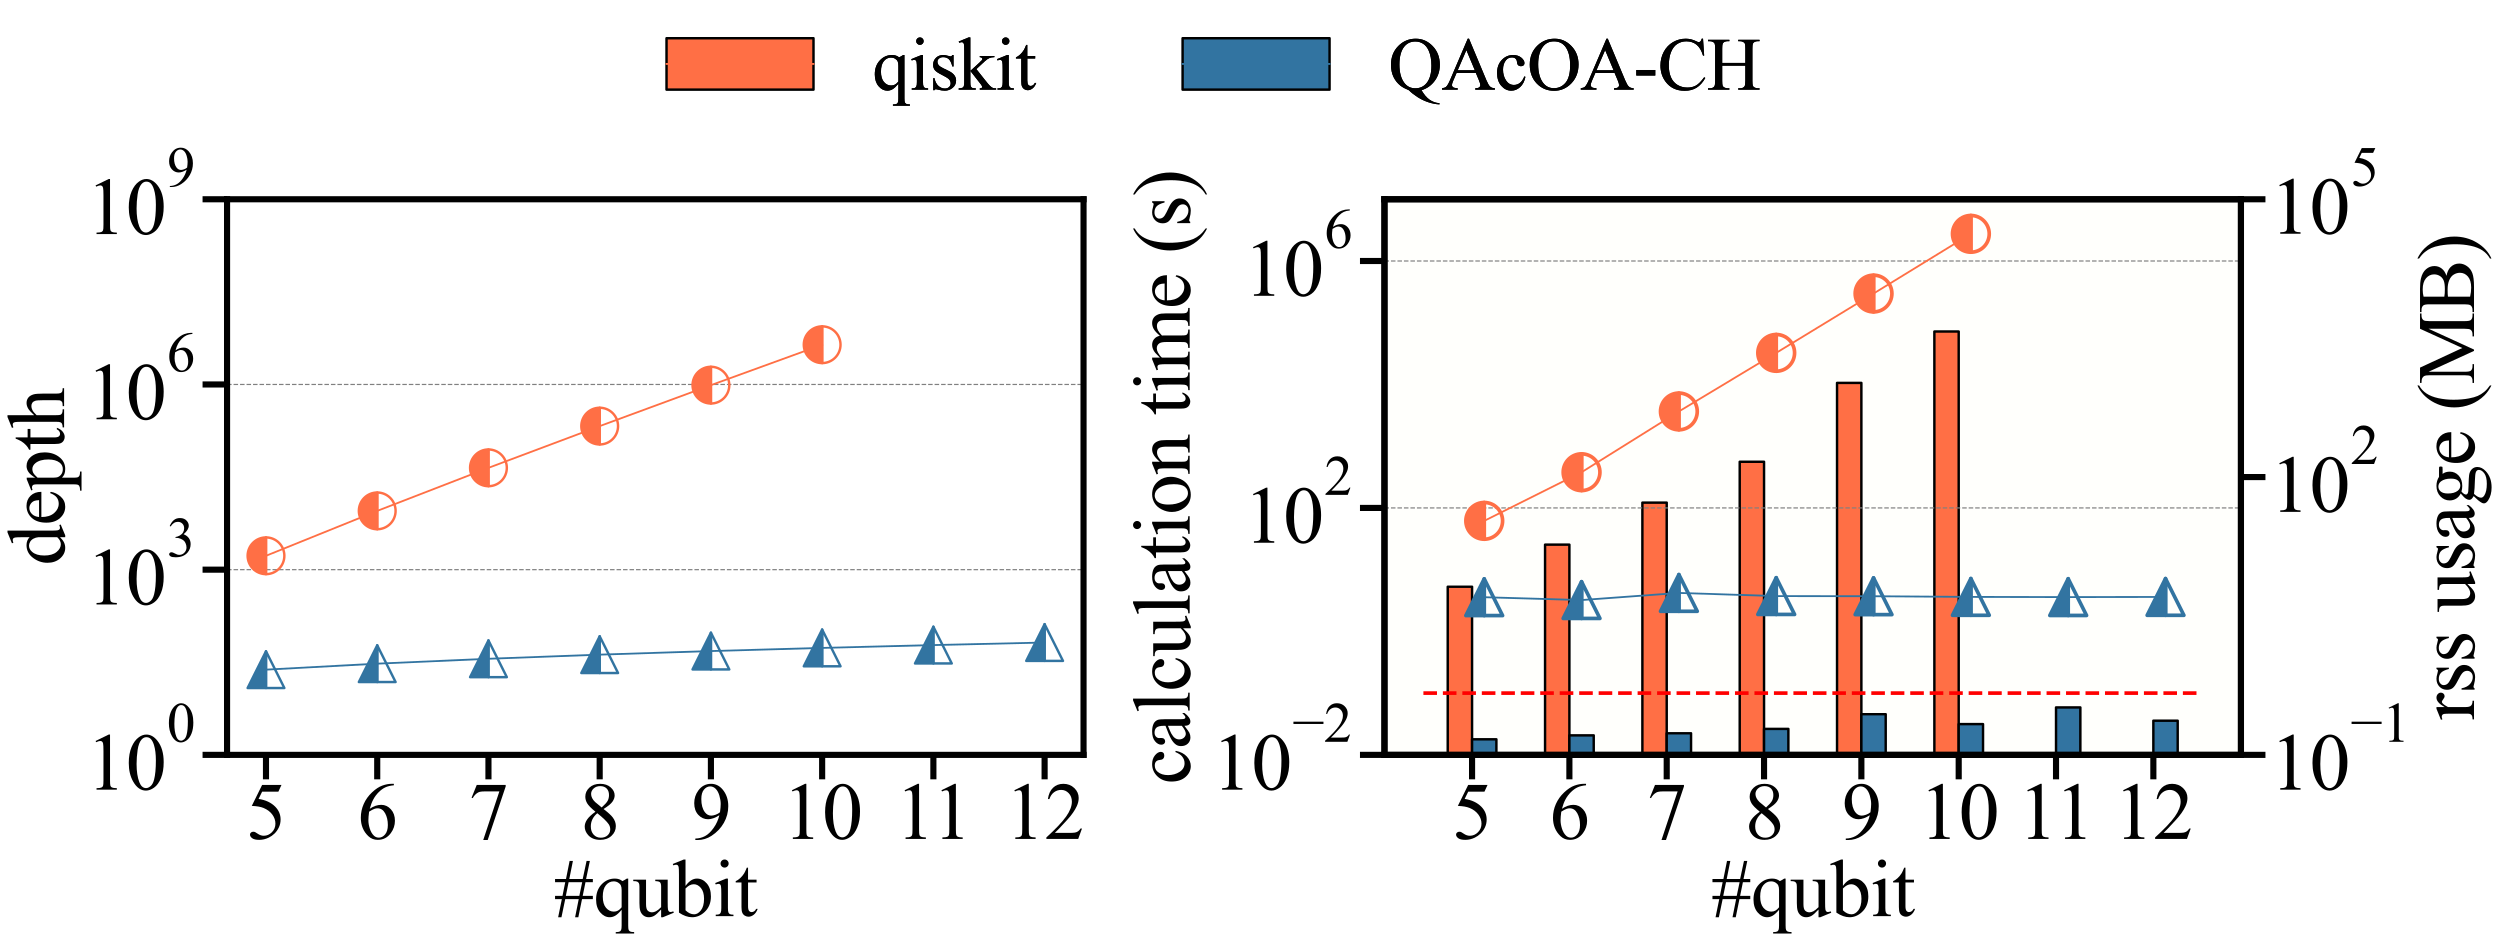 <?xml version="1.0" encoding="utf-8" standalone="no"?>
<!DOCTYPE svg PUBLIC "-//W3C//DTD SVG 1.1//EN"
  "http://www.w3.org/Graphics/SVG/1.1/DTD/svg11.dtd">
<svg xmlns:xlink="http://www.w3.org/1999/xlink" width="2041.198pt" height="769.091pt" viewBox="0 0 2041.198 769.091" xmlns="http://www.w3.org/2000/svg" version="1.1">
 <defs>
  <style type="text/css">*{stroke-linejoin: round; stroke-linecap: butt}</style>
 </defs>
 <g id="figure_1">
  <g id="patch_1">
   <path d="M 0 769.091 
L 2041.198 769.091 
L 2041.198 0 
L 0 0 
z
" style="fill: #ffffff"/>
  </g>
  <g id="axes_1">
   <g id="patch_2">
    <path d="M 185.388 616.314 
L 884.688 616.314 
L 884.688 162.714 
L 185.388 162.714 
z
" style="fill: #ffffff"/>
   </g>
   <g id="matplotlib.axis_1">
    <g id="xtick_1">
     <g id="line2d_1">
      <defs>
       <path id="maf130b4e0f" d="M 0 0 
L 0 20 
" style="stroke: #000000; stroke-width: 5"/>
      </defs>
      <g>
       <use xlink:href="#maf130b4e0f" x="217.175" y="616.314" style="stroke: #000000; stroke-width: 5"/>
      </g>
     </g>
     <g id="text_1">
      <!-- 5 -->
      <g transform="translate(200.925 684.949) scale(0.65 -0.65)">
       <defs>
        <path id="TimesNewRomanPSMT-35" d="M 2778 4238 
L 2534 3706 
L 1259 3706 
L 981 3138 
Q 1809 3016 2294 2522 
Q 2709 2097 2709 1522 
Q 2709 1188 2573 903 
Q 2438 619 2231 419 
Q 2025 219 1772 97 
Q 1413 -75 1034 -75 
Q 653 -75 479 54 
Q 306 184 306 341 
Q 306 428 378 495 
Q 450 563 559 563 
Q 641 563 702 538 
Q 763 513 909 409 
Q 1144 247 1384 247 
Q 1750 247 2026 523 
Q 2303 800 2303 1197 
Q 2303 1581 2056 1914 
Q 1809 2247 1375 2428 
Q 1034 2569 447 2591 
L 1259 4238 
L 2778 4238 
z
" transform="scale(0.016)"/>
       </defs>
       <use xlink:href="#TimesNewRomanPSMT-35"/>
      </g>
     </g>
    </g>
    <g id="xtick_2">
     <g id="line2d_2">
      <g>
       <use xlink:href="#maf130b4e0f" x="307.993" y="616.314" style="stroke: #000000; stroke-width: 5"/>
      </g>
     </g>
     <g id="text_2">
      <!-- 6 -->
      <g transform="translate(291.743 684.949) scale(0.65 -0.65)">
       <defs>
        <path id="TimesNewRomanPSMT-36" d="M 2869 4325 
L 2869 4209 
Q 2456 4169 2195 4045 
Q 1934 3922 1679 3669 
Q 1425 3416 1258 3105 
Q 1091 2794 978 2366 
Q 1428 2675 1881 2675 
Q 2316 2675 2634 2325 
Q 2953 1975 2953 1425 
Q 2953 894 2631 456 
Q 2244 -75 1606 -75 
Q 1172 -75 869 213 
Q 275 772 275 1663 
Q 275 2231 503 2743 
Q 731 3256 1154 3653 
Q 1578 4050 1965 4187 
Q 2353 4325 2688 4325 
L 2869 4325 
z
M 925 2138 
Q 869 1716 869 1456 
Q 869 1156 980 804 
Q 1091 453 1309 247 
Q 1469 100 1697 100 
Q 1969 100 2183 356 
Q 2397 613 2397 1088 
Q 2397 1622 2184 2012 
Q 1972 2403 1581 2403 
Q 1463 2403 1327 2353 
Q 1191 2303 925 2138 
z
" transform="scale(0.016)"/>
       </defs>
       <use xlink:href="#TimesNewRomanPSMT-36"/>
      </g>
     </g>
    </g>
    <g id="xtick_3">
     <g id="line2d_3">
      <g>
       <use xlink:href="#maf130b4e0f" x="398.811" y="616.314" style="stroke: #000000; stroke-width: 5"/>
      </g>
     </g>
     <g id="text_3">
      <!-- 7 -->
      <g transform="translate(382.561 684.949) scale(0.65 -0.65)">
       <defs>
        <path id="TimesNewRomanPSMT-37" d="M 644 4238 
L 2916 4238 
L 2916 4119 
L 1503 -88 
L 1153 -88 
L 2419 3728 
L 1253 3728 
Q 900 3728 750 3644 
Q 488 3500 328 3200 
L 238 3234 
L 644 4238 
z
" transform="scale(0.016)"/>
       </defs>
       <use xlink:href="#TimesNewRomanPSMT-37"/>
      </g>
     </g>
    </g>
    <g id="xtick_4">
     <g id="line2d_4">
      <g>
       <use xlink:href="#maf130b4e0f" x="489.629" y="616.314" style="stroke: #000000; stroke-width: 5"/>
      </g>
     </g>
     <g id="text_4">
      <!-- 8 -->
      <g transform="translate(473.379 684.949) scale(0.65 -0.65)">
       <defs>
        <path id="TimesNewRomanPSMT-38" d="M 1228 2134 
Q 725 2547 579 2797 
Q 434 3047 434 3316 
Q 434 3728 753 4026 
Q 1072 4325 1600 4325 
Q 2113 4325 2425 4047 
Q 2738 3769 2738 3413 
Q 2738 3175 2569 2928 
Q 2400 2681 1866 2347 
Q 2416 1922 2594 1678 
Q 2831 1359 2831 1006 
Q 2831 559 2490 242 
Q 2150 -75 1597 -75 
Q 994 -75 656 303 
Q 388 606 388 966 
Q 388 1247 577 1523 
Q 766 1800 1228 2134 
z
M 1719 2469 
Q 2094 2806 2194 3001 
Q 2294 3197 2294 3444 
Q 2294 3772 2109 3958 
Q 1925 4144 1606 4144 
Q 1288 4144 1088 3959 
Q 888 3775 888 3528 
Q 888 3366 970 3203 
Q 1053 3041 1206 2894 
L 1719 2469 
z
M 1375 2016 
Q 1116 1797 991 1539 
Q 866 1281 866 981 
Q 866 578 1086 336 
Q 1306 94 1647 94 
Q 1984 94 2187 284 
Q 2391 475 2391 747 
Q 2391 972 2272 1150 
Q 2050 1481 1375 2016 
z
" transform="scale(0.016)"/>
       </defs>
       <use xlink:href="#TimesNewRomanPSMT-38"/>
      </g>
     </g>
    </g>
    <g id="xtick_5">
     <g id="line2d_5">
      <g>
       <use xlink:href="#maf130b4e0f" x="580.447" y="616.314" style="stroke: #000000; stroke-width: 5"/>
      </g>
     </g>
     <g id="text_5">
      <!-- 9 -->
      <g transform="translate(564.197 684.949) scale(0.65 -0.65)">
       <defs>
        <path id="TimesNewRomanPSMT-39" d="M 338 -88 
L 338 28 
Q 744 34 1094 217 
Q 1444 400 1770 856 
Q 2097 1313 2225 1859 
Q 1734 1544 1338 1544 
Q 891 1544 572 1889 
Q 253 2234 253 2806 
Q 253 3363 572 3797 
Q 956 4325 1575 4325 
Q 2097 4325 2469 3894 
Q 2925 3359 2925 2575 
Q 2925 1869 2578 1258 
Q 2231 647 1613 244 
Q 1109 -88 516 -88 
L 338 -88 
z
M 2275 2091 
Q 2331 2497 2331 2741 
Q 2331 3044 2228 3395 
Q 2125 3747 1936 3934 
Q 1747 4122 1506 4122 
Q 1228 4122 1018 3872 
Q 809 3622 809 3128 
Q 809 2469 1088 2097 
Q 1291 1828 1588 1828 
Q 1731 1828 1928 1897 
Q 2125 1966 2275 2091 
z
" transform="scale(0.016)"/>
       </defs>
       <use xlink:href="#TimesNewRomanPSMT-39"/>
      </g>
     </g>
    </g>
    <g id="xtick_6">
     <g id="line2d_6">
      <g>
       <use xlink:href="#maf130b4e0f" x="671.266" y="616.314" style="stroke: #000000; stroke-width: 5"/>
      </g>
     </g>
     <g id="text_6">
      <!-- 10 -->
      <g transform="translate(638.766 684.949) scale(0.65 -0.65)">
       <defs>
        <path id="TimesNewRomanPSMT-31" d="M 750 3822 
L 1781 4325 
L 1884 4325 
L 1884 747 
Q 1884 391 1914 303 
Q 1944 216 2037 169 
Q 2131 122 2419 116 
L 2419 0 
L 825 0 
L 825 116 
Q 1125 122 1212 167 
Q 1300 213 1334 289 
Q 1369 366 1369 747 
L 1369 3034 
Q 1369 3497 1338 3628 
Q 1316 3728 1258 3775 
Q 1200 3822 1119 3822 
Q 1003 3822 797 3725 
L 750 3822 
z
" transform="scale(0.016)"/>
        <path id="TimesNewRomanPSMT-30" d="M 231 2094 
Q 231 2819 450 3342 
Q 669 3866 1031 4122 
Q 1313 4325 1613 4325 
Q 2100 4325 2488 3828 
Q 2972 3213 2972 2159 
Q 2972 1422 2759 906 
Q 2547 391 2217 158 
Q 1888 -75 1581 -75 
Q 975 -75 572 641 
Q 231 1244 231 2094 
z
M 844 2016 
Q 844 1141 1059 588 
Q 1238 122 1591 122 
Q 1759 122 1940 273 
Q 2122 425 2216 781 
Q 2359 1319 2359 2297 
Q 2359 3022 2209 3506 
Q 2097 3866 1919 4016 
Q 1791 4119 1609 4119 
Q 1397 4119 1231 3928 
Q 1006 3669 925 3112 
Q 844 2556 844 2016 
z
" transform="scale(0.016)"/>
       </defs>
       <use xlink:href="#TimesNewRomanPSMT-31"/>
       <use xlink:href="#TimesNewRomanPSMT-30" x="50"/>
      </g>
     </g>
    </g>
    <g id="xtick_7">
     <g id="line2d_7">
      <g>
       <use xlink:href="#maf130b4e0f" x="762.084" y="616.314" style="stroke: #000000; stroke-width: 5"/>
      </g>
     </g>
     <g id="text_7">
      <!-- 11 -->
      <g transform="translate(730.802 684.949) scale(0.65 -0.65)">
       <use xlink:href="#TimesNewRomanPSMT-31"/>
       <use xlink:href="#TimesNewRomanPSMT-31" x="46.25"/>
      </g>
     </g>
    </g>
    <g id="xtick_8">
     <g id="line2d_8">
      <g>
       <use xlink:href="#maf130b4e0f" x="852.902" y="616.314" style="stroke: #000000; stroke-width: 5"/>
      </g>
     </g>
     <g id="text_8">
      <!-- 12 -->
      <g transform="translate(820.402 684.949) scale(0.65 -0.65)">
       <defs>
        <path id="TimesNewRomanPSMT-32" d="M 2934 816 
L 2638 0 
L 138 0 
L 138 116 
Q 1241 1122 1691 1759 
Q 2141 2397 2141 2925 
Q 2141 3328 1894 3587 
Q 1647 3847 1303 3847 
Q 991 3847 742 3664 
Q 494 3481 375 3128 
L 259 3128 
Q 338 3706 661 4015 
Q 984 4325 1469 4325 
Q 1984 4325 2329 3994 
Q 2675 3663 2675 3213 
Q 2675 2891 2525 2569 
Q 2294 2063 1775 1497 
Q 997 647 803 472 
L 1909 472 
Q 2247 472 2383 497 
Q 2519 522 2628 598 
Q 2738 675 2819 816 
L 2934 816 
z
" transform="scale(0.016)"/>
       </defs>
       <use xlink:href="#TimesNewRomanPSMT-31"/>
       <use xlink:href="#TimesNewRomanPSMT-32" x="50"/>
      </g>
     </g>
    </g>
    <g id="text_9">
     <!-- #qubit -->
     <g transform="translate(451.98 747.987) scale(0.65 -0.65)">
      <defs>
       <path id="TimesNewRomanPSMT-23" d="M 359 -88 
L 650 1334 
L 116 1334 
L 116 1591 
L 700 1591 
L 916 2663 
L 116 2663 
L 116 2913 
L 975 2913 
L 1259 4334 
L 1519 4334 
L 1234 2913 
L 2288 2913 
L 2591 4334 
L 2850 4334 
L 2553 2913 
L 3084 2913 
L 3084 2663 
L 2506 2663 
L 2288 1591 
L 3084 1591 
L 3084 1334 
L 2234 1334 
L 1944 -88 
L 1691 -88 
L 1975 1334 
L 916 1334 
L 619 -88 
L 359 -88 
z
M 963 1591 
L 2022 1591 
L 2247 2663 
L 1181 2663 
L 963 1591 
z
" transform="scale(0.016)"/>
       <path id="TimesNewRomanPSMT-71" d="M 2734 2947 
L 2734 -734 
Q 2734 -1009 2771 -1087 
Q 2809 -1166 2889 -1209 
Q 2969 -1253 3200 -1253 
L 3200 -1369 
L 1756 -1369 
L 1756 -1253 
L 1816 -1253 
Q 1991 -1253 2081 -1203 
Q 2144 -1169 2181 -1080 
Q 2219 -991 2219 -734 
L 2219 497 
Q 1934 159 1721 35 
Q 1509 -88 1281 -88 
Q 866 -88 539 290 
Q 213 669 213 1303 
Q 213 2031 644 2489 
Q 1075 2947 1684 2947 
Q 1863 2947 2013 2897 
Q 2163 2847 2281 2747 
Q 2463 2834 2628 2947 
L 2734 2947 
z
M 2219 694 
L 2219 2038 
Q 2219 2272 2158 2406 
Q 2097 2541 1940 2634 
Q 1784 2728 1588 2728 
Q 1238 2728 988 2431 
Q 738 2134 738 1531 
Q 738 953 992 653 
Q 1247 353 1606 353 
Q 1791 353 1934 433 
Q 2078 513 2219 694 
z
" transform="scale(0.016)"/>
       <path id="TimesNewRomanPSMT-75" d="M 2709 2863 
L 2709 1128 
Q 2709 631 2732 520 
Q 2756 409 2807 365 
Q 2859 322 2928 322 
Q 3025 322 3147 375 
L 3191 266 
L 2334 -88 
L 2194 -88 
L 2194 519 
Q 1825 119 1631 15 
Q 1438 -88 1222 -88 
Q 981 -88 804 51 
Q 628 191 559 409 
Q 491 628 491 1028 
L 491 2306 
Q 491 2509 447 2587 
Q 403 2666 317 2708 
Q 231 2750 6 2747 
L 6 2863 
L 1009 2863 
L 1009 947 
Q 1009 547 1148 422 
Q 1288 297 1484 297 
Q 1619 297 1789 381 
Q 1959 466 2194 703 
L 2194 2325 
Q 2194 2569 2105 2655 
Q 2016 2741 1734 2747 
L 1734 2863 
L 2709 2863 
z
" transform="scale(0.016)"/>
       <path id="TimesNewRomanPSMT-62" d="M 984 2369 
Q 1400 2947 1881 2947 
Q 2322 2947 2650 2570 
Q 2978 2194 2978 1541 
Q 2978 778 2472 313 
Q 2038 -88 1503 -88 
Q 1253 -88 995 3 
Q 738 94 469 275 
L 469 3241 
Q 469 3728 445 3840 
Q 422 3953 372 3993 
Q 322 4034 247 4034 
Q 159 4034 28 3984 
L -16 4094 
L 844 4444 
L 984 4444 
L 984 2369 
z
M 984 2169 
L 984 456 
Q 1144 300 1314 220 
Q 1484 141 1663 141 
Q 1947 141 2192 453 
Q 2438 766 2438 1363 
Q 2438 1913 2192 2208 
Q 1947 2503 1634 2503 
Q 1469 2503 1303 2419 
Q 1178 2356 984 2169 
z
" transform="scale(0.016)"/>
       <path id="TimesNewRomanPSMT-69" d="M 928 4444 
Q 1059 4444 1151 4351 
Q 1244 4259 1244 4128 
Q 1244 3997 1151 3903 
Q 1059 3809 928 3809 
Q 797 3809 703 3903 
Q 609 3997 609 4128 
Q 609 4259 701 4351 
Q 794 4444 928 4444 
z
M 1188 2947 
L 1188 647 
Q 1188 378 1227 289 
Q 1266 200 1342 156 
Q 1419 113 1622 113 
L 1622 0 
L 231 0 
L 231 113 
Q 441 113 512 153 
Q 584 194 626 287 
Q 669 381 669 647 
L 669 1750 
Q 669 2216 641 2353 
Q 619 2453 572 2492 
Q 525 2531 444 2531 
Q 356 2531 231 2484 
L 188 2597 
L 1050 2947 
L 1188 2947 
z
" transform="scale(0.016)"/>
       <path id="TimesNewRomanPSMT-74" d="M 1031 3803 
L 1031 2863 
L 1700 2863 
L 1700 2644 
L 1031 2644 
L 1031 788 
Q 1031 509 1111 412 
Q 1191 316 1316 316 
Q 1419 316 1516 380 
Q 1613 444 1666 569 
L 1788 569 
Q 1678 263 1478 108 
Q 1278 -47 1066 -47 
Q 922 -47 784 33 
Q 647 113 581 261 
Q 516 409 516 719 
L 516 2644 
L 63 2644 
L 63 2747 
Q 234 2816 414 2980 
Q 594 3144 734 3369 
Q 806 3488 934 3803 
L 1031 3803 
z
" transform="scale(0.016)"/>
      </defs>
      <use xlink:href="#TimesNewRomanPSMT-23"/>
      <use xlink:href="#TimesNewRomanPSMT-71" x="50"/>
      <use xlink:href="#TimesNewRomanPSMT-75" x="100"/>
      <use xlink:href="#TimesNewRomanPSMT-62" x="150"/>
      <use xlink:href="#TimesNewRomanPSMT-69" x="200"/>
      <use xlink:href="#TimesNewRomanPSMT-74" x="227.783"/>
     </g>
    </g>
   </g>
   <g id="matplotlib.axis_2">
    <g id="ytick_1">
     <g id="line2d_9">
      <path d="M 185.388 616.314 
L 884.688 616.314 
" clip-path="url(#pd41062607e)" style="fill: none; stroke-dasharray: 3.7,1.6; stroke-dashoffset: 0; stroke: #808080"/>
     </g>
     <g id="line2d_10">
      <defs>
       <path id="mc463fa99e3" d="M 0 0 
L -20 0 
" style="stroke: #000000; stroke-width: 5"/>
      </defs>
      <g>
       <use xlink:href="#mc463fa99e3" x="185.388" y="616.314" style="stroke: #000000; stroke-width: 5"/>
      </g>
     </g>
     <g id="text_10">
      <!-- $\mathdefault{10^{0}}$ -->
      <g transform="translate(70.238 645.112) scale(0.65 -0.65)">
       <use xlink:href="#TimesNewRomanPSMT-31" transform="translate(0 0.583)"/>
       <use xlink:href="#TimesNewRomanPSMT-30" transform="translate(50 0.583)"/>
       <use xlink:href="#TimesNewRomanPSMT-30" transform="translate(101.503 60.695) scale(0.7)"/>
      </g>
     </g>
    </g>
    <g id="ytick_2">
     <g id="line2d_11">
      <path d="M 185.388 465.114 
L 884.688 465.114 
" clip-path="url(#pd41062607e)" style="fill: none; stroke-dasharray: 3.7,1.6; stroke-dashoffset: 0; stroke: #808080"/>
     </g>
     <g id="line2d_12">
      <g>
       <use xlink:href="#mc463fa99e3" x="185.388" y="465.114" style="stroke: #000000; stroke-width: 5"/>
      </g>
     </g>
     <g id="text_11">
      <!-- $\mathdefault{10^{3}}$ -->
      <g transform="translate(70.238 493.912) scale(0.65 -0.65)">
       <defs>
        <path id="TimesNewRomanPSMT-33" d="M 325 3431 
Q 506 3859 782 4092 
Q 1059 4325 1472 4325 
Q 1981 4325 2253 3994 
Q 2459 3747 2459 3466 
Q 2459 3003 1878 2509 
Q 2269 2356 2469 2072 
Q 2669 1788 2669 1403 
Q 2669 853 2319 450 
Q 1863 -75 997 -75 
Q 569 -75 414 31 
Q 259 138 259 259 
Q 259 350 332 419 
Q 406 488 509 488 
Q 588 488 669 463 
Q 722 447 909 348 
Q 1097 250 1169 231 
Q 1284 197 1416 197 
Q 1734 197 1970 444 
Q 2206 691 2206 1028 
Q 2206 1275 2097 1509 
Q 2016 1684 1919 1775 
Q 1784 1900 1550 2001 
Q 1316 2103 1072 2103 
L 972 2103 
L 972 2197 
Q 1219 2228 1467 2375 
Q 1716 2522 1828 2728 
Q 1941 2934 1941 3181 
Q 1941 3503 1739 3701 
Q 1538 3900 1238 3900 
Q 753 3900 428 3381 
L 325 3431 
z
" transform="scale(0.016)"/>
       </defs>
       <use xlink:href="#TimesNewRomanPSMT-31" transform="translate(0 0.583)"/>
       <use xlink:href="#TimesNewRomanPSMT-30" transform="translate(50 0.583)"/>
       <use xlink:href="#TimesNewRomanPSMT-33" transform="translate(101.503 60.695) scale(0.7)"/>
      </g>
     </g>
    </g>
    <g id="ytick_3">
     <g id="line2d_13">
      <path d="M 185.388 313.914 
L 884.688 313.914 
" clip-path="url(#pd41062607e)" style="fill: none; stroke-dasharray: 3.7,1.6; stroke-dashoffset: 0; stroke: #808080"/>
     </g>
     <g id="line2d_14">
      <g>
       <use xlink:href="#mc463fa99e3" x="185.388" y="313.914" style="stroke: #000000; stroke-width: 5"/>
      </g>
     </g>
     <g id="text_12">
      <!-- $\mathdefault{10^{6}}$ -->
      <g transform="translate(70.238 342.712) scale(0.65 -0.65)">
       <use xlink:href="#TimesNewRomanPSMT-31" transform="translate(0 0.583)"/>
       <use xlink:href="#TimesNewRomanPSMT-30" transform="translate(50 0.583)"/>
       <use xlink:href="#TimesNewRomanPSMT-36" transform="translate(101.503 60.695) scale(0.7)"/>
      </g>
     </g>
    </g>
    <g id="ytick_4">
     <g id="line2d_15">
      <path d="M 185.388 162.714 
L 884.688 162.714 
" clip-path="url(#pd41062607e)" style="fill: none; stroke-dasharray: 3.7,1.6; stroke-dashoffset: 0; stroke: #808080"/>
     </g>
     <g id="line2d_16">
      <g>
       <use xlink:href="#mc463fa99e3" x="185.388" y="162.714" style="stroke: #000000; stroke-width: 5"/>
      </g>
     </g>
     <g id="text_13">
      <!-- $\mathdefault{10^{9}}$ -->
      <g transform="translate(70.238 191.512) scale(0.65 -0.65)">
       <use xlink:href="#TimesNewRomanPSMT-31" transform="translate(0 0.583)"/>
       <use xlink:href="#TimesNewRomanPSMT-30" transform="translate(50 0.583)"/>
       <use xlink:href="#TimesNewRomanPSMT-39" transform="translate(101.503 60.695) scale(0.7)"/>
      </g>
     </g>
    </g>
    <g id="text_14">
     <!-- depth -->
     <g transform="translate(52.334 461.72) rotate(-90) scale(0.65 -0.65)">
      <defs>
       <path id="TimesNewRomanPSMT-64" d="M 2222 322 
Q 2013 103 1813 7 
Q 1613 -88 1381 -88 
Q 913 -88 563 304 
Q 213 697 213 1313 
Q 213 1928 600 2439 
Q 988 2950 1597 2950 
Q 1975 2950 2222 2709 
L 2222 3238 
Q 2222 3728 2198 3840 
Q 2175 3953 2125 3993 
Q 2075 4034 2000 4034 
Q 1919 4034 1784 3984 
L 1744 4094 
L 2597 4444 
L 2738 4444 
L 2738 1134 
Q 2738 631 2761 520 
Q 2784 409 2836 365 
Q 2888 322 2956 322 
Q 3041 322 3181 375 
L 3216 266 
L 2366 -88 
L 2222 -88 
L 2222 322 
z
M 2222 541 
L 2222 2016 
Q 2203 2228 2109 2403 
Q 2016 2578 1861 2667 
Q 1706 2756 1559 2756 
Q 1284 2756 1069 2509 
Q 784 2184 784 1559 
Q 784 928 1059 592 
Q 1334 256 1672 256 
Q 1956 256 2222 541 
z
" transform="scale(0.016)"/>
       <path id="TimesNewRomanPSMT-65" d="M 681 1784 
Q 678 1147 991 784 
Q 1303 422 1725 422 
Q 2006 422 2214 576 
Q 2422 731 2563 1106 
L 2659 1044 
Q 2594 616 2278 264 
Q 1963 -88 1488 -88 
Q 972 -88 605 314 
Q 238 716 238 1394 
Q 238 2128 614 2539 
Q 991 2950 1559 2950 
Q 2041 2950 2350 2633 
Q 2659 2316 2659 1784 
L 681 1784 
z
M 681 1966 
L 2006 1966 
Q 1991 2241 1941 2353 
Q 1863 2528 1708 2628 
Q 1553 2728 1384 2728 
Q 1125 2728 920 2526 
Q 716 2325 681 1966 
z
" transform="scale(0.016)"/>
       <path id="TimesNewRomanPSMT-70" d="M -6 2578 
L 875 2934 
L 994 2934 
L 994 2266 
Q 1216 2644 1439 2795 
Q 1663 2947 1909 2947 
Q 2341 2947 2628 2609 
Q 2981 2197 2981 1534 
Q 2981 794 2556 309 
Q 2206 -88 1675 -88 
Q 1444 -88 1275 -22 
Q 1150 25 994 166 
L 994 -706 
Q 994 -1000 1030 -1079 
Q 1066 -1159 1155 -1206 
Q 1244 -1253 1478 -1253 
L 1478 -1369 
L -22 -1369 
L -22 -1253 
L 56 -1253 
Q 228 -1256 350 -1188 
Q 409 -1153 442 -1076 
Q 475 -1000 475 -688 
L 475 2019 
Q 475 2297 450 2372 
Q 425 2447 370 2484 
Q 316 2522 222 2522 
Q 147 2522 31 2478 
L -6 2578 
z
M 994 2081 
L 994 1013 
Q 994 666 1022 556 
Q 1066 375 1236 237 
Q 1406 100 1666 100 
Q 1978 100 2172 344 
Q 2425 663 2425 1241 
Q 2425 1897 2138 2250 
Q 1938 2494 1663 2494 
Q 1513 2494 1366 2419 
Q 1253 2363 994 2081 
z
" transform="scale(0.016)"/>
       <path id="TimesNewRomanPSMT-68" d="M 1041 4444 
L 1041 2350 
Q 1388 2731 1591 2839 
Q 1794 2947 1997 2947 
Q 2241 2947 2416 2812 
Q 2591 2678 2675 2391 
Q 2734 2191 2734 1659 
L 2734 647 
Q 2734 375 2778 275 
Q 2809 200 2884 156 
Q 2959 113 3159 113 
L 3159 0 
L 1753 0 
L 1753 113 
L 1819 113 
Q 2019 113 2097 173 
Q 2175 234 2206 353 
Q 2216 403 2216 647 
L 2216 1659 
Q 2216 2128 2167 2275 
Q 2119 2422 2012 2495 
Q 1906 2569 1756 2569 
Q 1603 2569 1437 2487 
Q 1272 2406 1041 2159 
L 1041 647 
Q 1041 353 1073 281 
Q 1106 209 1195 161 
Q 1284 113 1503 113 
L 1503 0 
L 84 0 
L 84 113 
Q 275 113 384 172 
Q 447 203 484 290 
Q 522 378 522 647 
L 522 3238 
Q 522 3728 498 3840 
Q 475 3953 426 3993 
Q 378 4034 297 4034 
Q 231 4034 84 3984 
L 41 4094 
L 897 4444 
L 1041 4444 
z
" transform="scale(0.016)"/>
      </defs>
      <use xlink:href="#TimesNewRomanPSMT-64"/>
      <use xlink:href="#TimesNewRomanPSMT-65" x="50"/>
      <use xlink:href="#TimesNewRomanPSMT-70" x="94.385"/>
      <use xlink:href="#TimesNewRomanPSMT-74" x="144.385"/>
      <use xlink:href="#TimesNewRomanPSMT-68" x="172.168"/>
     </g>
    </g>
   </g>
   <g id="line2d_17">
    <path d="M 217.175 453.785 
L 307.993 417.118 
L 398.811 381.976 
L 489.629 347.907 
L 580.447 314.463 
L 671.266 281.454 
" clip-path="url(#pd41062607e)" style="fill: none; stroke: #ff6f45; stroke-width: 1.5; stroke-linecap: square"/>
    <defs>
     <path id="meae0c3de51" d="M 0 -15 
C -3.978 -15 -7.794 -13.42 -10.607 -10.607 
C -13.42 -7.794 -15 -3.978 -15 -0 
C -15 3.978 -13.42 7.794 -10.607 10.607 
C -7.794 13.42 -3.978 15 -0 15 
z
" style="stroke: #ff6f45; stroke-width: 2"/>
    </defs>
    <g clip-path="url(#pd41062607e)">
     <use xlink:href="#meae0c3de51" x="217.175" y="453.785" style="fill: #ff6f45; stroke: #ff6f45; stroke-width: 2"/>
     <use xlink:href="#meae0c3de51" x="307.993" y="417.118" style="fill: #ff6f45; stroke: #ff6f45; stroke-width: 2"/>
     <use xlink:href="#meae0c3de51" x="398.811" y="381.976" style="fill: #ff6f45; stroke: #ff6f45; stroke-width: 2"/>
     <use xlink:href="#meae0c3de51" x="489.629" y="347.907" style="fill: #ff6f45; stroke: #ff6f45; stroke-width: 2"/>
     <use xlink:href="#meae0c3de51" x="580.447" y="314.463" style="fill: #ff6f45; stroke: #ff6f45; stroke-width: 2"/>
     <use xlink:href="#meae0c3de51" x="671.266" y="281.454" style="fill: #ff6f45; stroke: #ff6f45; stroke-width: 2"/>
    </g>
    <defs>
     <path id="ma5dc6b73b5" d="M -0 15 
C 3.978 15 7.794 13.42 10.607 10.607 
C 13.42 7.794 15 3.978 15 0 
C 15 -3.978 13.42 -7.794 10.607 -10.607 
C 7.794 -13.42 3.978 -15 0 -15 
z
" style="stroke: #ff6f45; stroke-width: 2"/>
    </defs>
    <g clip-path="url(#pd41062607e)">
     <use xlink:href="#ma5dc6b73b5" x="217.175" y="453.785" style="fill-opacity: 0; stroke: #ff6f45; stroke-width: 2"/>
     <use xlink:href="#ma5dc6b73b5" x="307.993" y="417.118" style="fill-opacity: 0; stroke: #ff6f45; stroke-width: 2"/>
     <use xlink:href="#ma5dc6b73b5" x="398.811" y="381.976" style="fill-opacity: 0; stroke: #ff6f45; stroke-width: 2"/>
     <use xlink:href="#ma5dc6b73b5" x="489.629" y="347.907" style="fill-opacity: 0; stroke: #ff6f45; stroke-width: 2"/>
     <use xlink:href="#ma5dc6b73b5" x="580.447" y="314.463" style="fill-opacity: 0; stroke: #ff6f45; stroke-width: 2"/>
     <use xlink:href="#ma5dc6b73b5" x="671.266" y="281.454" style="fill-opacity: 0; stroke: #ff6f45; stroke-width: 2"/>
    </g>
   </g>
   <g id="line2d_18">
    <path d="M 217.175 546.752 
L 307.993 541.867 
L 398.811 537.877 
L 489.629 534.503 
L 580.447 531.58 
L 671.266 529.002 
L 762.084 526.696 
L 852.902 524.609 
" clip-path="url(#pd41062607e)" style="fill: none; stroke: #3274a1; stroke-width: 1.5; stroke-linecap: square"/>
    <defs>
     <path id="m9f805b2309" d="M 0 -15 
L 0 15 
L -15 15 
z
" style="stroke: #3274a1; stroke-width: 2; stroke-linejoin: miter"/>
    </defs>
    <g clip-path="url(#pd41062607e)">
     <use xlink:href="#m9f805b2309" x="217.175" y="546.752" style="fill: #3274a1; stroke: #3274a1; stroke-width: 2; stroke-linejoin: miter"/>
     <use xlink:href="#m9f805b2309" x="307.993" y="541.867" style="fill: #3274a1; stroke: #3274a1; stroke-width: 2; stroke-linejoin: miter"/>
     <use xlink:href="#m9f805b2309" x="398.811" y="537.877" style="fill: #3274a1; stroke: #3274a1; stroke-width: 2; stroke-linejoin: miter"/>
     <use xlink:href="#m9f805b2309" x="489.629" y="534.503" style="fill: #3274a1; stroke: #3274a1; stroke-width: 2; stroke-linejoin: miter"/>
     <use xlink:href="#m9f805b2309" x="580.447" y="531.58" style="fill: #3274a1; stroke: #3274a1; stroke-width: 2; stroke-linejoin: miter"/>
     <use xlink:href="#m9f805b2309" x="671.266" y="529.002" style="fill: #3274a1; stroke: #3274a1; stroke-width: 2; stroke-linejoin: miter"/>
     <use xlink:href="#m9f805b2309" x="762.084" y="526.696" style="fill: #3274a1; stroke: #3274a1; stroke-width: 2; stroke-linejoin: miter"/>
     <use xlink:href="#m9f805b2309" x="852.902" y="524.609" style="fill: #3274a1; stroke: #3274a1; stroke-width: 2; stroke-linejoin: miter"/>
    </g>
    <defs>
     <path id="md59d959aea" d="M 0 -15 
L 0 15 
L 15 15 
z
" style="stroke: #3274a1; stroke-width: 2; stroke-linejoin: miter"/>
    </defs>
    <g clip-path="url(#pd41062607e)">
     <use xlink:href="#md59d959aea" x="217.175" y="546.752" style="fill-opacity: 0; stroke: #3274a1; stroke-width: 2; stroke-linejoin: miter"/>
     <use xlink:href="#md59d959aea" x="307.993" y="541.867" style="fill-opacity: 0; stroke: #3274a1; stroke-width: 2; stroke-linejoin: miter"/>
     <use xlink:href="#md59d959aea" x="398.811" y="537.877" style="fill-opacity: 0; stroke: #3274a1; stroke-width: 2; stroke-linejoin: miter"/>
     <use xlink:href="#md59d959aea" x="489.629" y="534.503" style="fill-opacity: 0; stroke: #3274a1; stroke-width: 2; stroke-linejoin: miter"/>
     <use xlink:href="#md59d959aea" x="580.447" y="531.58" style="fill-opacity: 0; stroke: #3274a1; stroke-width: 2; stroke-linejoin: miter"/>
     <use xlink:href="#md59d959aea" x="671.266" y="529.002" style="fill-opacity: 0; stroke: #3274a1; stroke-width: 2; stroke-linejoin: miter"/>
     <use xlink:href="#md59d959aea" x="762.084" y="526.696" style="fill-opacity: 0; stroke: #3274a1; stroke-width: 2; stroke-linejoin: miter"/>
     <use xlink:href="#md59d959aea" x="852.902" y="524.609" style="fill-opacity: 0; stroke: #3274a1; stroke-width: 2; stroke-linejoin: miter"/>
    </g>
   </g>
   <g id="patch_3">
    <path d="M 185.388 616.314 
L 185.388 162.714 
" style="fill: none; stroke: #000000; stroke-width: 5; stroke-linejoin: miter; stroke-linecap: square"/>
   </g>
   <g id="patch_4">
    <path d="M 884.688 616.314 
L 884.688 162.714 
" style="fill: none; stroke: #000000; stroke-width: 5; stroke-linejoin: miter; stroke-linecap: square"/>
   </g>
   <g id="patch_5">
    <path d="M 185.388 616.314 
L 884.688 616.314 
" style="fill: none; stroke: #000000; stroke-width: 5; stroke-linejoin: miter; stroke-linecap: square"/>
   </g>
   <g id="patch_6">
    <path d="M 185.388 162.714 
L 884.688 162.714 
" style="fill: none; stroke: #000000; stroke-width: 5; stroke-linejoin: miter; stroke-linecap: square"/>
   </g>
  </g>
  <g id="axes_2">
   <g id="patch_7">
    <path d="M 1130.388 616.314 
L 1829.688 616.314 
L 1829.688 162.714 
L 1130.388 162.714 
z
" style="fill: #fffef8; fill-opacity: 0.467"/>
   </g>
   <g id="patch_8">
    <path d="M 1182.041 50915.514 
L 1201.908 50915.514 
L 1201.908 479.059 
L 1182.041 479.059 
z
" clip-path="url(#p66ba68a7f3)" style="fill: #ff6f45; stroke: #000000; stroke-width: 2; stroke-linejoin: miter"/>
   </g>
   <g id="patch_9">
    <path d="M 1261.507 50915.514 
L 1281.374 50915.514 
L 1281.374 444.698 
L 1261.507 444.698 
z
" clip-path="url(#p66ba68a7f3)" style="fill: #ff6f45; stroke: #000000; stroke-width: 2; stroke-linejoin: miter"/>
   </g>
   <g id="patch_10">
    <path d="M 1340.973 50915.514 
L 1360.839 50915.514 
L 1360.839 410.375 
L 1340.973 410.375 
z
" clip-path="url(#p66ba68a7f3)" style="fill: #ff6f45; stroke: #000000; stroke-width: 2; stroke-linejoin: miter"/>
   </g>
   <g id="patch_11">
    <path d="M 1420.439 50915.514 
L 1440.305 50915.514 
L 1440.305 377.018 
L 1420.439 377.018 
z
" clip-path="url(#p66ba68a7f3)" style="fill: #ff6f45; stroke: #000000; stroke-width: 2; stroke-linejoin: miter"/>
   </g>
   <g id="patch_12">
    <path d="M 1499.905 50915.514 
L 1519.771 50915.514 
L 1519.771 312.635 
L 1499.905 312.635 
z
" clip-path="url(#p66ba68a7f3)" style="fill: #ff6f45; stroke: #000000; stroke-width: 2; stroke-linejoin: miter"/>
   </g>
   <g id="patch_13">
    <path d="M 1579.371 50915.514 
L 1599.237 50915.514 
L 1599.237 270.682 
L 1579.371 270.682 
z
" clip-path="url(#p66ba68a7f3)" style="fill: #ff6f45; stroke: #000000; stroke-width: 2; stroke-linejoin: miter"/>
   </g>
   <g id="patch_14">
    <path clip-path="url(#p66ba68a7f3)" style="fill: #ff6f45; stroke: #000000; stroke-width: 2; stroke-linejoin: miter"/>
   </g>
   <g id="patch_15">
    <path clip-path="url(#p66ba68a7f3)" style="fill: #ff6f45; stroke: #000000; stroke-width: 2; stroke-linejoin: miter"/>
   </g>
   <g id="patch_16">
    <path d="M 1201.908 50915.514 
L 1221.774 50915.514 
L 1221.774 603.628 
L 1201.908 603.628 
z
" clip-path="url(#p66ba68a7f3)" style="fill: #3274a1; stroke: #000000; stroke-width: 2; stroke-linejoin: miter"/>
   </g>
   <g id="patch_17">
    <path d="M 1281.374 50915.514 
L 1301.24 50915.514 
L 1301.24 600.396 
L 1281.374 600.396 
z
" clip-path="url(#p66ba68a7f3)" style="fill: #3274a1; stroke: #000000; stroke-width: 2; stroke-linejoin: miter"/>
   </g>
   <g id="patch_18">
    <path d="M 1360.839 50915.514 
L 1380.706 50915.514 
L 1380.706 598.698 
L 1360.839 598.698 
z
" clip-path="url(#p66ba68a7f3)" style="fill: #3274a1; stroke: #000000; stroke-width: 2; stroke-linejoin: miter"/>
   </g>
   <g id="patch_19">
    <path d="M 1440.305 50915.514 
L 1460.172 50915.514 
L 1460.172 595.14 
L 1440.305 595.14 
z
" clip-path="url(#p66ba68a7f3)" style="fill: #3274a1; stroke: #000000; stroke-width: 2; stroke-linejoin: miter"/>
   </g>
   <g id="patch_20">
    <path d="M 1519.771 50915.514 
L 1539.638 50915.514 
L 1539.638 583.125 
L 1519.771 583.125 
z
" clip-path="url(#p66ba68a7f3)" style="fill: #3274a1; stroke: #000000; stroke-width: 2; stroke-linejoin: miter"/>
   </g>
   <g id="patch_21">
    <path d="M 1599.237 50915.514 
L 1619.104 50915.514 
L 1619.104 591.229 
L 1599.237 591.229 
z
" clip-path="url(#p66ba68a7f3)" style="fill: #3274a1; stroke: #000000; stroke-width: 2; stroke-linejoin: miter"/>
   </g>
   <g id="patch_22">
    <path d="M 1678.703 50915.514 
L 1698.57 50915.514 
L 1698.57 577.597 
L 1678.703 577.597 
z
" clip-path="url(#p66ba68a7f3)" style="fill: #3274a1; stroke: #000000; stroke-width: 2; stroke-linejoin: miter"/>
   </g>
   <g id="patch_23">
    <path d="M 1758.169 50915.514 
L 1778.035 50915.514 
L 1778.035 588.425 
L 1758.169 588.425 
z
" clip-path="url(#p66ba68a7f3)" style="fill: #3274a1; stroke: #000000; stroke-width: 2; stroke-linejoin: miter"/>
   </g>
   <g id="matplotlib.axis_3">
    <g id="xtick_9">
     <g id="line2d_19">
      <g>
       <use xlink:href="#maf130b4e0f" x="1201.908" y="616.314" style="stroke: #000000; stroke-width: 5"/>
      </g>
     </g>
     <g id="text_15">
      <!-- 5 -->
      <g transform="translate(1185.658 684.949) scale(0.65 -0.65)">
       <use xlink:href="#TimesNewRomanPSMT-35"/>
      </g>
     </g>
    </g>
    <g id="xtick_10">
     <g id="line2d_20">
      <g>
       <use xlink:href="#maf130b4e0f" x="1281.374" y="616.314" style="stroke: #000000; stroke-width: 5"/>
      </g>
     </g>
     <g id="text_16">
      <!-- 6 -->
      <g transform="translate(1265.124 684.949) scale(0.65 -0.65)">
       <use xlink:href="#TimesNewRomanPSMT-36"/>
      </g>
     </g>
    </g>
    <g id="xtick_11">
     <g id="line2d_21">
      <g>
       <use xlink:href="#maf130b4e0f" x="1360.839" y="616.314" style="stroke: #000000; stroke-width: 5"/>
      </g>
     </g>
     <g id="text_17">
      <!-- 7 -->
      <g transform="translate(1344.589 684.949) scale(0.65 -0.65)">
       <use xlink:href="#TimesNewRomanPSMT-37"/>
      </g>
     </g>
    </g>
    <g id="xtick_12">
     <g id="line2d_22">
      <g>
       <use xlink:href="#maf130b4e0f" x="1440.305" y="616.314" style="stroke: #000000; stroke-width: 5"/>
      </g>
     </g>
     <g id="text_18">
      <!-- 8 -->
      <g transform="translate(1424.055 684.949) scale(0.65 -0.65)">
       <use xlink:href="#TimesNewRomanPSMT-38"/>
      </g>
     </g>
    </g>
    <g id="xtick_13">
     <g id="line2d_23">
      <g>
       <use xlink:href="#maf130b4e0f" x="1519.771" y="616.314" style="stroke: #000000; stroke-width: 5"/>
      </g>
     </g>
     <g id="text_19">
      <!-- 9 -->
      <g transform="translate(1503.521 684.949) scale(0.65 -0.65)">
       <use xlink:href="#TimesNewRomanPSMT-39"/>
      </g>
     </g>
    </g>
    <g id="xtick_14">
     <g id="line2d_24">
      <g>
       <use xlink:href="#maf130b4e0f" x="1599.237" y="616.314" style="stroke: #000000; stroke-width: 5"/>
      </g>
     </g>
     <g id="text_20">
      <!-- 10 -->
      <g transform="translate(1566.737 684.949) scale(0.65 -0.65)">
       <use xlink:href="#TimesNewRomanPSMT-31"/>
       <use xlink:href="#TimesNewRomanPSMT-30" x="50"/>
      </g>
     </g>
    </g>
    <g id="xtick_15">
     <g id="line2d_25">
      <g>
       <use xlink:href="#maf130b4e0f" x="1678.703" y="616.314" style="stroke: #000000; stroke-width: 5"/>
      </g>
     </g>
     <g id="text_21">
      <!-- 11 -->
      <g transform="translate(1647.422 684.949) scale(0.65 -0.65)">
       <use xlink:href="#TimesNewRomanPSMT-31"/>
       <use xlink:href="#TimesNewRomanPSMT-31" x="46.25"/>
      </g>
     </g>
    </g>
    <g id="xtick_16">
     <g id="line2d_26">
      <g>
       <use xlink:href="#maf130b4e0f" x="1758.169" y="616.314" style="stroke: #000000; stroke-width: 5"/>
      </g>
     </g>
     <g id="text_22">
      <!-- 12 -->
      <g transform="translate(1725.669 684.949) scale(0.65 -0.65)">
       <use xlink:href="#TimesNewRomanPSMT-31"/>
       <use xlink:href="#TimesNewRomanPSMT-32" x="50"/>
      </g>
     </g>
    </g>
    <g id="text_23">
     <!-- #qubit -->
     <g transform="translate(1396.98 747.987) scale(0.65 -0.65)">
      <use xlink:href="#TimesNewRomanPSMT-23"/>
      <use xlink:href="#TimesNewRomanPSMT-71" x="50"/>
      <use xlink:href="#TimesNewRomanPSMT-75" x="100"/>
      <use xlink:href="#TimesNewRomanPSMT-62" x="150"/>
      <use xlink:href="#TimesNewRomanPSMT-69" x="200"/>
      <use xlink:href="#TimesNewRomanPSMT-74" x="227.783"/>
     </g>
    </g>
   </g>
   <g id="matplotlib.axis_4">
    <g id="ytick_5">
     <g id="line2d_27">
      <path d="M 1130.388 616.314 
L 1829.688 616.314 
" clip-path="url(#p66ba68a7f3)" style="fill: none; stroke-dasharray: 3.7,1.6; stroke-dashoffset: 0; stroke: #808080"/>
     </g>
     <g id="line2d_28">
      <g>
       <use xlink:href="#mc463fa99e3" x="1130.388" y="616.314" style="stroke: #000000; stroke-width: 5"/>
      </g>
     </g>
     <g id="text_24">
      <!-- $\mathdefault{10^{-2}}$ -->
      <g transform="translate(989.238 645.112) scale(0.65 -0.65)">
       <defs>
        <path id="TimesNewRomanPSMT-2212" d="M 3484 2000 
L 116 2000 
L 116 2256 
L 3484 2256 
L 3484 2000 
z
" transform="scale(0.016)"/>
       </defs>
       <use xlink:href="#TimesNewRomanPSMT-31" transform="translate(0 0.583)"/>
       <use xlink:href="#TimesNewRomanPSMT-30" transform="translate(50 0.583)"/>
       <use xlink:href="#TimesNewRomanPSMT-2212" transform="translate(101.503 60.695) scale(0.7)"/>
       <use xlink:href="#TimesNewRomanPSMT-32" transform="translate(140.98 60.695) scale(0.7)"/>
      </g>
     </g>
    </g>
    <g id="ytick_6">
     <g id="line2d_29">
      <path d="M 1130.388 414.714 
L 1829.688 414.714 
" clip-path="url(#p66ba68a7f3)" style="fill: none; stroke-dasharray: 3.7,1.6; stroke-dashoffset: 0; stroke: #808080"/>
     </g>
     <g id="line2d_30">
      <g>
       <use xlink:href="#mc463fa99e3" x="1130.388" y="414.714" style="stroke: #000000; stroke-width: 5"/>
      </g>
     </g>
     <g id="text_25">
      <!-- $\mathdefault{10^{2}}$ -->
      <g transform="translate(1015.238 443.512) scale(0.65 -0.65)">
       <use xlink:href="#TimesNewRomanPSMT-31" transform="translate(0 0.583)"/>
       <use xlink:href="#TimesNewRomanPSMT-30" transform="translate(50 0.583)"/>
       <use xlink:href="#TimesNewRomanPSMT-32" transform="translate(101.503 60.695) scale(0.7)"/>
      </g>
     </g>
    </g>
    <g id="ytick_7">
     <g id="line2d_31">
      <path d="M 1130.388 213.114 
L 1829.688 213.114 
" clip-path="url(#p66ba68a7f3)" style="fill: none; stroke-dasharray: 3.7,1.6; stroke-dashoffset: 0; stroke: #808080"/>
     </g>
     <g id="line2d_32">
      <g>
       <use xlink:href="#mc463fa99e3" x="1130.388" y="213.114" style="stroke: #000000; stroke-width: 5"/>
      </g>
     </g>
     <g id="text_26">
      <!-- $\mathdefault{10^{6}}$ -->
      <g transform="translate(1015.238 241.912) scale(0.65 -0.65)">
       <use xlink:href="#TimesNewRomanPSMT-31" transform="translate(0 0.583)"/>
       <use xlink:href="#TimesNewRomanPSMT-30" transform="translate(50 0.583)"/>
       <use xlink:href="#TimesNewRomanPSMT-36" transform="translate(101.503 60.695) scale(0.7)"/>
      </g>
     </g>
    </g>
    <g id="text_27">
     <!-- calculation time (s) -->
     <g transform="translate(971.334 640.394) rotate(-90) scale(0.65 -0.65)">
      <defs>
       <path id="TimesNewRomanPSMT-63" d="M 2631 1088 
Q 2516 522 2178 217 
Q 1841 -88 1431 -88 
Q 944 -88 581 321 
Q 219 731 219 1428 
Q 219 2103 620 2525 
Q 1022 2947 1584 2947 
Q 2006 2947 2278 2723 
Q 2550 2500 2550 2259 
Q 2550 2141 2473 2067 
Q 2397 1994 2259 1994 
Q 2075 1994 1981 2113 
Q 1928 2178 1911 2362 
Q 1894 2547 1784 2644 
Q 1675 2738 1481 2738 
Q 1169 2738 978 2506 
Q 725 2200 725 1697 
Q 725 1184 976 792 
Q 1228 400 1656 400 
Q 1963 400 2206 609 
Q 2378 753 2541 1131 
L 2631 1088 
z
" transform="scale(0.016)"/>
       <path id="TimesNewRomanPSMT-61" d="M 1822 413 
Q 1381 72 1269 19 
Q 1100 -59 909 -59 
Q 613 -59 420 144 
Q 228 347 228 678 
Q 228 888 322 1041 
Q 450 1253 767 1440 
Q 1084 1628 1822 1897 
L 1822 2009 
Q 1822 2438 1686 2597 
Q 1550 2756 1291 2756 
Q 1094 2756 978 2650 
Q 859 2544 859 2406 
L 866 2225 
Q 866 2081 792 2003 
Q 719 1925 600 1925 
Q 484 1925 411 2006 
Q 338 2088 338 2228 
Q 338 2497 613 2722 
Q 888 2947 1384 2947 
Q 1766 2947 2009 2819 
Q 2194 2722 2281 2516 
Q 2338 2381 2338 1966 
L 2338 994 
Q 2338 584 2353 492 
Q 2369 400 2405 369 
Q 2441 338 2488 338 
Q 2538 338 2575 359 
Q 2641 400 2828 588 
L 2828 413 
Q 2478 -56 2159 -56 
Q 2006 -56 1915 50 
Q 1825 156 1822 413 
z
M 1822 616 
L 1822 1706 
Q 1350 1519 1213 1441 
Q 966 1303 859 1153 
Q 753 1003 753 825 
Q 753 600 887 451 
Q 1022 303 1197 303 
Q 1434 303 1822 616 
z
" transform="scale(0.016)"/>
       <path id="TimesNewRomanPSMT-6c" d="M 1184 4444 
L 1184 647 
Q 1184 378 1223 290 
Q 1263 203 1344 158 
Q 1425 113 1647 113 
L 1647 0 
L 244 0 
L 244 113 
Q 441 113 512 153 
Q 584 194 625 287 
Q 666 381 666 647 
L 666 3247 
Q 666 3731 644 3842 
Q 622 3953 573 3993 
Q 525 4034 450 4034 
Q 369 4034 244 3984 
L 191 4094 
L 1044 4444 
L 1184 4444 
z
" transform="scale(0.016)"/>
       <path id="TimesNewRomanPSMT-6f" d="M 1600 2947 
Q 2250 2947 2644 2453 
Q 2978 2031 2978 1484 
Q 2978 1100 2793 706 
Q 2609 313 2286 112 
Q 1963 -88 1566 -88 
Q 919 -88 538 428 
Q 216 863 216 1403 
Q 216 1797 411 2186 
Q 606 2575 925 2761 
Q 1244 2947 1600 2947 
z
M 1503 2744 
Q 1338 2744 1170 2645 
Q 1003 2547 900 2300 
Q 797 2053 797 1666 
Q 797 1041 1045 587 
Q 1294 134 1700 134 
Q 2003 134 2200 384 
Q 2397 634 2397 1244 
Q 2397 2006 2069 2444 
Q 1847 2744 1503 2744 
z
" transform="scale(0.016)"/>
       <path id="TimesNewRomanPSMT-6e" d="M 1034 2341 
Q 1538 2947 1994 2947 
Q 2228 2947 2397 2830 
Q 2566 2713 2666 2444 
Q 2734 2256 2734 1869 
L 2734 647 
Q 2734 375 2778 278 
Q 2813 200 2889 156 
Q 2966 113 3172 113 
L 3172 0 
L 1756 0 
L 1756 113 
L 1816 113 
Q 2016 113 2095 173 
Q 2175 234 2206 353 
Q 2219 400 2219 647 
L 2219 1819 
Q 2219 2209 2117 2386 
Q 2016 2563 1775 2563 
Q 1403 2563 1034 2156 
L 1034 647 
Q 1034 356 1069 288 
Q 1113 197 1189 155 
Q 1266 113 1500 113 
L 1500 0 
L 84 0 
L 84 113 
L 147 113 
Q 366 113 442 223 
Q 519 334 519 647 
L 519 1709 
Q 519 2225 495 2337 
Q 472 2450 423 2490 
Q 375 2531 294 2531 
Q 206 2531 84 2484 
L 38 2597 
L 900 2947 
L 1034 2947 
L 1034 2341 
z
" transform="scale(0.016)"/>
       <path id="TimesNewRomanPSMT-20" transform="scale(0.016)"/>
       <path id="TimesNewRomanPSMT-6d" d="M 1050 2338 
Q 1363 2650 1419 2697 
Q 1559 2816 1721 2881 
Q 1884 2947 2044 2947 
Q 2313 2947 2506 2790 
Q 2700 2634 2766 2338 
Q 3088 2713 3309 2830 
Q 3531 2947 3766 2947 
Q 3994 2947 4170 2830 
Q 4347 2713 4450 2447 
Q 4519 2266 4519 1878 
L 4519 647 
Q 4519 378 4559 278 
Q 4591 209 4675 161 
Q 4759 113 4950 113 
L 4950 0 
L 3538 0 
L 3538 113 
L 3597 113 
Q 3781 113 3884 184 
Q 3956 234 3988 344 
Q 4000 397 4000 647 
L 4000 1878 
Q 4000 2228 3916 2372 
Q 3794 2572 3525 2572 
Q 3359 2572 3192 2489 
Q 3025 2406 2788 2181 
L 2781 2147 
L 2788 2013 
L 2788 647 
Q 2788 353 2820 281 
Q 2853 209 2943 161 
Q 3034 113 3253 113 
L 3253 0 
L 1806 0 
L 1806 113 
Q 2044 113 2133 169 
Q 2222 225 2256 338 
Q 2272 391 2272 647 
L 2272 1878 
Q 2272 2228 2169 2381 
Q 2031 2581 1784 2581 
Q 1616 2581 1450 2491 
Q 1191 2353 1050 2181 
L 1050 647 
Q 1050 366 1089 281 
Q 1128 197 1204 155 
Q 1281 113 1516 113 
L 1516 0 
L 100 0 
L 100 113 
Q 297 113 375 155 
Q 453 197 493 289 
Q 534 381 534 647 
L 534 1741 
Q 534 2213 506 2350 
Q 484 2453 437 2492 
Q 391 2531 309 2531 
Q 222 2531 100 2484 
L 53 2597 
L 916 2947 
L 1050 2947 
L 1050 2338 
z
" transform="scale(0.016)"/>
       <path id="TimesNewRomanPSMT-28" d="M 1988 -1253 
L 1988 -1369 
Q 1516 -1131 1200 -813 
Q 750 -359 506 256 
Q 263 872 263 1534 
Q 263 2503 741 3301 
Q 1219 4100 1988 4444 
L 1988 4313 
Q 1603 4100 1356 3731 
Q 1109 3363 987 2797 
Q 866 2231 866 1616 
Q 866 947 969 400 
Q 1050 -31 1165 -292 
Q 1281 -553 1476 -793 
Q 1672 -1034 1988 -1253 
z
" transform="scale(0.016)"/>
       <path id="TimesNewRomanPSMT-73" d="M 2050 2947 
L 2050 1972 
L 1947 1972 
Q 1828 2431 1642 2597 
Q 1456 2763 1169 2763 
Q 950 2763 815 2647 
Q 681 2531 681 2391 
Q 681 2216 781 2091 
Q 878 1963 1175 1819 
L 1631 1597 
Q 2266 1288 2266 781 
Q 2266 391 1970 151 
Q 1675 -88 1309 -88 
Q 1047 -88 709 6 
Q 606 38 541 38 
Q 469 38 428 -44 
L 325 -44 
L 325 978 
L 428 978 
Q 516 541 762 319 
Q 1009 97 1316 97 
Q 1531 97 1667 223 
Q 1803 350 1803 528 
Q 1803 744 1651 891 
Q 1500 1038 1047 1263 
Q 594 1488 453 1669 
Q 313 1847 313 2119 
Q 313 2472 555 2709 
Q 797 2947 1181 2947 
Q 1350 2947 1591 2875 
Q 1750 2828 1803 2828 
Q 1853 2828 1881 2850 
Q 1909 2872 1947 2947 
L 2050 2947 
z
" transform="scale(0.016)"/>
       <path id="TimesNewRomanPSMT-29" d="M 144 4313 
L 144 4444 
Q 619 4209 934 3891 
Q 1381 3434 1625 2820 
Q 1869 2206 1869 1541 
Q 1869 572 1392 -226 
Q 916 -1025 144 -1369 
L 144 -1253 
Q 528 -1038 776 -670 
Q 1025 -303 1145 264 
Q 1266 831 1266 1447 
Q 1266 2113 1163 2663 
Q 1084 3094 967 3353 
Q 850 3613 656 3853 
Q 463 4094 144 4313 
z
" transform="scale(0.016)"/>
      </defs>
      <use xlink:href="#TimesNewRomanPSMT-63"/>
      <use xlink:href="#TimesNewRomanPSMT-61" x="44.385"/>
      <use xlink:href="#TimesNewRomanPSMT-6c" x="88.77"/>
      <use xlink:href="#TimesNewRomanPSMT-63" x="116.553"/>
      <use xlink:href="#TimesNewRomanPSMT-75" x="160.938"/>
      <use xlink:href="#TimesNewRomanPSMT-6c" x="210.938"/>
      <use xlink:href="#TimesNewRomanPSMT-61" x="238.721"/>
      <use xlink:href="#TimesNewRomanPSMT-74" x="283.105"/>
      <use xlink:href="#TimesNewRomanPSMT-69" x="310.889"/>
      <use xlink:href="#TimesNewRomanPSMT-6f" x="338.672"/>
      <use xlink:href="#TimesNewRomanPSMT-6e" x="388.672"/>
      <use xlink:href="#TimesNewRomanPSMT-20" x="438.672"/>
      <use xlink:href="#TimesNewRomanPSMT-74" x="463.672"/>
      <use xlink:href="#TimesNewRomanPSMT-69" x="491.455"/>
      <use xlink:href="#TimesNewRomanPSMT-6d" x="519.238"/>
      <use xlink:href="#TimesNewRomanPSMT-65" x="597.021"/>
      <use xlink:href="#TimesNewRomanPSMT-20" x="641.406"/>
      <use xlink:href="#TimesNewRomanPSMT-28" x="666.406"/>
      <use xlink:href="#TimesNewRomanPSMT-73" x="699.707"/>
      <use xlink:href="#TimesNewRomanPSMT-29" x="738.623"/>
     </g>
    </g>
   </g>
   <g id="LineCollection_1">
    <path d="M 1162.175 565.914 
L 1797.902 565.914 
" clip-path="url(#p66ba68a7f3)" style="fill: none; stroke-dasharray: 11.1,4.8; stroke-dashoffset: 0; stroke: #ff0000; stroke-width: 3"/>
   </g>
   <g id="patch_24">
    <path d="M 1130.388 616.314 
L 1130.388 162.714 
" style="fill: none; stroke: #000000; stroke-width: 5; stroke-linejoin: miter; stroke-linecap: square"/>
   </g>
   <g id="patch_25">
    <path d="M 1829.688 616.314 
L 1829.688 162.714 
" style="fill: none; stroke: #000000; stroke-width: 5; stroke-linejoin: miter; stroke-linecap: square"/>
   </g>
   <g id="patch_26">
    <path d="M 1130.388 616.314 
L 1829.688 616.314 
" style="fill: none; stroke: #000000; stroke-width: 5; stroke-linejoin: miter; stroke-linecap: square"/>
   </g>
   <g id="patch_27">
    <path d="M 1130.388 162.714 
L 1829.688 162.714 
" style="fill: none; stroke: #000000; stroke-width: 5; stroke-linejoin: miter; stroke-linecap: square"/>
   </g>
   <g id="legend_1">
    <g id="patch_28">
     <path d="M 544.203 73.2 
L 664.203 73.2 
L 664.203 31.2 
L 544.203 31.2 
z
" style="fill: #ff6f45; stroke: #000000; stroke-width: 2; stroke-linejoin: miter"/>
    </g>
    <g id="text_28">
     <!-- qiskit -->
     <g transform="translate(712.203 73.2) scale(0.6 -0.6)">
      <defs>
       <path id="TimesNewRomanPSMT-6b" d="M 1047 4444 
L 1047 1594 
L 1775 2259 
Q 2006 2472 2044 2528 
Q 2069 2566 2069 2603 
Q 2069 2666 2017 2711 
Q 1966 2756 1847 2763 
L 1847 2863 
L 3091 2863 
L 3091 2763 
Q 2834 2756 2664 2684 
Q 2494 2613 2291 2428 
L 1556 1750 
L 2291 822 
Q 2597 438 2703 334 
Q 2853 188 2966 144 
Q 3044 113 3238 113 
L 3238 0 
L 1847 0 
L 1847 113 
Q 1966 116 2008 148 
Q 2050 181 2050 241 
Q 2050 313 1925 472 
L 1047 1594 
L 1047 644 
Q 1047 366 1086 278 
Q 1125 191 1197 153 
Q 1269 116 1509 113 
L 1509 0 
L 53 0 
L 53 113 
Q 272 113 381 166 
Q 447 200 481 272 
Q 528 375 528 628 
L 528 3234 
Q 528 3731 506 3842 
Q 484 3953 434 3995 
Q 384 4038 303 4038 
Q 238 4038 106 3984 
L 53 4094 
L 903 4444 
L 1047 4444 
z
" transform="scale(0.016)"/>
      </defs>
      <use xlink:href="#TimesNewRomanPSMT-71"/>
      <use xlink:href="#TimesNewRomanPSMT-69" x="50"/>
      <use xlink:href="#TimesNewRomanPSMT-73" x="77.783"/>
      <use xlink:href="#TimesNewRomanPSMT-6b" x="116.699"/>
      <use xlink:href="#TimesNewRomanPSMT-69" x="166.699"/>
      <use xlink:href="#TimesNewRomanPSMT-74" x="194.482"/>
     </g>
    </g>
    <g id="patch_29">
     <path d="M 965.563 73.2 
L 1085.563 73.2 
L 1085.563 31.2 
L 965.563 31.2 
z
" style="fill: #3274a1; stroke: #000000; stroke-width: 2; stroke-linejoin: miter"/>
    </g>
    <g id="text_29">
     <!-- QAcOA-CH -->
     <g transform="translate(1133.563 73.2) scale(0.6 -0.6)">
      <defs>
       <path id="TimesNewRomanPSMT-51" d="M 2819 -47 
Q 3138 -597 3508 -856 
Q 3878 -1116 4350 -1153 
L 4350 -1253 
Q 3919 -1238 3428 -1080 
Q 2938 -922 2498 -642 
Q 2059 -363 1741 -47 
Q 1291 134 1028 338 
Q 647 641 436 1083 
Q 225 1525 225 2128 
Q 225 3078 840 3706 
Q 1456 4334 2331 4334 
Q 3163 4334 3770 3704 
Q 4378 3075 4378 2116 
Q 4378 1338 3945 750 
Q 3513 163 2819 -47 
z
M 2294 4094 
Q 1725 4094 1378 3688 
Q 941 3178 941 2128 
Q 941 1100 1384 544 
Q 1728 116 2294 116 
Q 2881 116 3241 544 
Q 3663 1050 3663 2038 
Q 3663 2797 3431 3316 
Q 3253 3716 2958 3905 
Q 2663 4094 2294 4094 
z
" transform="scale(0.016)"/>
       <path id="TimesNewRomanPSMT-41" d="M 2928 1419 
L 1288 1419 
L 1000 750 
Q 894 503 894 381 
Q 894 284 986 211 
Q 1078 138 1384 116 
L 1384 0 
L 50 0 
L 50 116 
Q 316 163 394 238 
Q 553 388 747 847 
L 2238 4334 
L 2347 4334 
L 3822 809 
Q 4000 384 4145 257 
Q 4291 131 4550 116 
L 4550 0 
L 2878 0 
L 2878 116 
Q 3131 128 3220 200 
Q 3309 272 3309 375 
Q 3309 513 3184 809 
L 2928 1419 
z
M 2841 1650 
L 2122 3363 
L 1384 1650 
L 2841 1650 
z
" transform="scale(0.016)"/>
       <path id="TimesNewRomanPSMT-4f" d="M 2341 4334 
Q 3166 4334 3770 3707 
Q 4375 3081 4375 2144 
Q 4375 1178 3765 540 
Q 3156 -97 2291 -97 
Q 1416 -97 820 525 
Q 225 1147 225 2134 
Q 225 3144 913 3781 
Q 1509 4334 2341 4334 
z
M 2281 4106 
Q 1713 4106 1369 3684 
Q 941 3159 941 2147 
Q 941 1109 1384 550 
Q 1725 125 2284 125 
Q 2881 125 3270 590 
Q 3659 1056 3659 2059 
Q 3659 3147 3231 3681 
Q 2888 4106 2281 4106 
z
" transform="scale(0.016)"/>
       <path id="TimesNewRomanPSMT-2d" d="M 259 1672 
L 1875 1672 
L 1875 1200 
L 259 1200 
L 259 1672 
z
" transform="scale(0.016)"/>
       <path id="TimesNewRomanPSMT-43" d="M 3853 4334 
L 3950 2894 
L 3853 2894 
Q 3659 3541 3300 3825 
Q 2941 4109 2438 4109 
Q 2016 4109 1675 3895 
Q 1334 3681 1139 3212 
Q 944 2744 944 2047 
Q 944 1472 1128 1050 
Q 1313 628 1683 403 
Q 2053 178 2528 178 
Q 2941 178 3256 354 
Q 3572 531 3950 1056 
L 4047 994 
Q 3728 428 3303 165 
Q 2878 -97 2294 -97 
Q 1241 -97 663 684 
Q 231 1266 231 2053 
Q 231 2688 515 3219 
Q 800 3750 1298 4042 
Q 1797 4334 2388 4334 
Q 2847 4334 3294 4109 
Q 3425 4041 3481 4041 
Q 3566 4041 3628 4100 
Q 3709 4184 3744 4334 
L 3853 4334 
z
" transform="scale(0.016)"/>
       <path id="TimesNewRomanPSMT-48" d="M 1316 2272 
L 3284 2272 
L 3284 3484 
Q 3284 3809 3244 3913 
Q 3213 3991 3113 4047 
Q 2978 4122 2828 4122 
L 2678 4122 
L 2678 4238 
L 4491 4238 
L 4491 4122 
L 4341 4122 
Q 4191 4122 4056 4050 
Q 3956 4000 3920 3898 
Q 3884 3797 3884 3484 
L 3884 750 
Q 3884 428 3925 325 
Q 3956 247 4053 191 
Q 4191 116 4341 116 
L 4491 116 
L 4491 0 
L 2678 0 
L 2678 116 
L 2828 116 
Q 3088 116 3206 269 
Q 3284 369 3284 750 
L 3284 2041 
L 1316 2041 
L 1316 750 
Q 1316 428 1356 325 
Q 1388 247 1488 191 
Q 1622 116 1772 116 
L 1925 116 
L 1925 0 
L 109 0 
L 109 116 
L 259 116 
Q 522 116 641 269 
Q 716 369 716 750 
L 716 3484 
Q 716 3809 675 3913 
Q 644 3991 547 4047 
Q 409 4122 259 4122 
L 109 4122 
L 109 4238 
L 1925 4238 
L 1925 4122 
L 1772 4122 
Q 1622 4122 1488 4050 
Q 1391 4000 1353 3898 
Q 1316 3797 1316 3484 
L 1316 2272 
z
" transform="scale(0.016)"/>
      </defs>
      <use xlink:href="#TimesNewRomanPSMT-51"/>
      <use xlink:href="#TimesNewRomanPSMT-41" x="72.217"/>
      <use xlink:href="#TimesNewRomanPSMT-63" x="144.434"/>
      <use xlink:href="#TimesNewRomanPSMT-4f" x="188.818"/>
      <use xlink:href="#TimesNewRomanPSMT-41" x="261.035"/>
      <use xlink:href="#TimesNewRomanPSMT-2d" x="333.252"/>
      <use xlink:href="#TimesNewRomanPSMT-43" x="366.553"/>
      <use xlink:href="#TimesNewRomanPSMT-48" x="433.252"/>
     </g>
    </g>
   </g>
  </g>
  <g id="axes_3">
   <g id="matplotlib.axis_5">
    <g id="ytick_8">
     <g id="line2d_33">
      <defs>
       <path id="mb12466655d" d="M 0 0 
L 20 0 
" style="stroke: #000000; stroke-width: 5"/>
      </defs>
      <g>
       <use xlink:href="#mb12466655d" x="1829.688" y="616.314" style="stroke: #000000; stroke-width: 5"/>
      </g>
     </g>
     <g id="text_30">
      <!-- $\mathdefault{10^{-1}}$ -->
      <g transform="translate(1853.188 645.112) scale(0.65 -0.65)">
       <use xlink:href="#TimesNewRomanPSMT-31" transform="translate(0 0.583)"/>
       <use xlink:href="#TimesNewRomanPSMT-30" transform="translate(50 0.583)"/>
       <use xlink:href="#TimesNewRomanPSMT-2212" transform="translate(101.503 60.695) scale(0.7)"/>
       <use xlink:href="#TimesNewRomanPSMT-31" transform="translate(140.98 60.695) scale(0.7)"/>
      </g>
     </g>
    </g>
    <g id="ytick_9">
     <g id="line2d_34">
      <g>
       <use xlink:href="#mb12466655d" x="1829.688" y="389.514" style="stroke: #000000; stroke-width: 5"/>
      </g>
     </g>
     <g id="text_31">
      <!-- $\mathdefault{10^{2}}$ -->
      <g transform="translate(1853.188 418.312) scale(0.65 -0.65)">
       <use xlink:href="#TimesNewRomanPSMT-31" transform="translate(0 0.583)"/>
       <use xlink:href="#TimesNewRomanPSMT-30" transform="translate(50 0.583)"/>
       <use xlink:href="#TimesNewRomanPSMT-32" transform="translate(101.503 60.695) scale(0.7)"/>
      </g>
     </g>
    </g>
    <g id="ytick_10">
     <g id="line2d_35">
      <g>
       <use xlink:href="#mb12466655d" x="1829.688" y="162.714" style="stroke: #000000; stroke-width: 5"/>
      </g>
     </g>
     <g id="text_32">
      <!-- $\mathdefault{10^{5}}$ -->
      <g transform="translate(1853.188 191.187) scale(0.65 -0.65)">
       <use xlink:href="#TimesNewRomanPSMT-31" transform="translate(0 0.534)"/>
       <use xlink:href="#TimesNewRomanPSMT-30" transform="translate(50 0.534)"/>
       <use xlink:href="#TimesNewRomanPSMT-35" transform="translate(101.503 60.647) scale(0.7)"/>
      </g>
     </g>
    </g>
    <g id="text_33">
     <!-- rss usage (MB) -->
     <g transform="translate(2019.973 588.11) rotate(-90) scale(0.65 -0.65)">
      <defs>
       <path id="TimesNewRomanPSMT-72" d="M 1038 2947 
L 1038 2303 
Q 1397 2947 1775 2947 
Q 1947 2947 2059 2842 
Q 2172 2738 2172 2600 
Q 2172 2478 2090 2393 
Q 2009 2309 1897 2309 
Q 1788 2309 1652 2417 
Q 1516 2525 1450 2525 
Q 1394 2525 1328 2463 
Q 1188 2334 1038 2041 
L 1038 669 
Q 1038 431 1097 309 
Q 1138 225 1241 169 
Q 1344 113 1538 113 
L 1538 0 
L 72 0 
L 72 113 
Q 291 113 397 181 
Q 475 231 506 341 
Q 522 394 522 644 
L 522 1753 
Q 522 2253 501 2348 
Q 481 2444 426 2487 
Q 372 2531 291 2531 
Q 194 2531 72 2484 
L 41 2597 
L 906 2947 
L 1038 2947 
z
" transform="scale(0.016)"/>
       <path id="TimesNewRomanPSMT-67" d="M 966 1044 
Q 703 1172 562 1401 
Q 422 1631 422 1909 
Q 422 2334 742 2640 
Q 1063 2947 1563 2947 
Q 1972 2947 2272 2747 
L 2878 2747 
Q 3013 2747 3034 2739 
Q 3056 2731 3066 2713 
Q 3084 2684 3084 2613 
Q 3084 2531 3069 2500 
Q 3059 2484 3036 2475 
Q 3013 2466 2878 2466 
L 2506 2466 
Q 2681 2241 2681 1891 
Q 2681 1491 2375 1206 
Q 2069 922 1553 922 
Q 1341 922 1119 984 
Q 981 866 932 777 
Q 884 688 884 625 
Q 884 572 936 522 
Q 988 472 1138 450 
Q 1225 438 1575 428 
Q 2219 413 2409 384 
Q 2700 344 2873 169 
Q 3047 -6 3047 -263 
Q 3047 -616 2716 -925 
Q 2228 -1381 1444 -1381 
Q 841 -1381 425 -1109 
Q 191 -953 191 -784 
Q 191 -709 225 -634 
Q 278 -519 444 -313 
Q 466 -284 763 25 
Q 600 122 533 198 
Q 466 275 466 372 
Q 466 481 555 628 
Q 644 775 966 1044 
z
M 1509 2797 
Q 1278 2797 1122 2612 
Q 966 2428 966 2047 
Q 966 1553 1178 1281 
Q 1341 1075 1591 1075 
Q 1828 1075 1981 1253 
Q 2134 1431 2134 1813 
Q 2134 2309 1919 2591 
Q 1759 2797 1509 2797 
z
M 934 0 
Q 788 -159 713 -296 
Q 638 -434 638 -550 
Q 638 -700 819 -813 
Q 1131 -1006 1722 -1006 
Q 2284 -1006 2551 -807 
Q 2819 -609 2819 -384 
Q 2819 -222 2659 -153 
Q 2497 -84 2016 -72 
Q 1313 -53 934 0 
z
" transform="scale(0.016)"/>
       <path id="TimesNewRomanPSMT-4d" d="M 2619 0 
L 981 3566 
L 981 734 
Q 981 344 1066 247 
Q 1181 116 1431 116 
L 1581 116 
L 1581 0 
L 106 0 
L 106 116 
L 256 116 
Q 525 116 638 278 
Q 706 378 706 734 
L 706 3503 
Q 706 3784 644 3909 
Q 600 4000 483 4061 
Q 366 4122 106 4122 
L 106 4238 
L 1306 4238 
L 2844 922 
L 4356 4238 
L 5556 4238 
L 5556 4122 
L 5409 4122 
Q 5138 4122 5025 3959 
Q 4956 3859 4956 3503 
L 4956 734 
Q 4956 344 5044 247 
Q 5159 116 5409 116 
L 5556 116 
L 5556 0 
L 3756 0 
L 3756 116 
L 3906 116 
Q 4178 116 4288 278 
Q 4356 378 4356 734 
L 4356 3566 
L 2722 0 
L 2619 0 
z
" transform="scale(0.016)"/>
       <path id="TimesNewRomanPSMT-42" d="M 2956 2163 
Q 3397 2069 3616 1863 
Q 3919 1575 3919 1159 
Q 3919 844 3719 555 
Q 3519 266 3170 133 
Q 2822 0 2106 0 
L 106 0 
L 106 116 
L 266 116 
Q 531 116 647 284 
Q 719 394 719 750 
L 719 3488 
Q 719 3881 628 3984 
Q 506 4122 266 4122 
L 106 4122 
L 106 4238 
L 1938 4238 
Q 2450 4238 2759 4163 
Q 3228 4050 3475 3764 
Q 3722 3478 3722 3106 
Q 3722 2788 3528 2536 
Q 3334 2284 2956 2163 
z
M 1319 2331 
Q 1434 2309 1582 2298 
Q 1731 2288 1909 2288 
Q 2366 2288 2595 2386 
Q 2825 2484 2947 2687 
Q 3069 2891 3069 3131 
Q 3069 3503 2766 3765 
Q 2463 4028 1881 4028 
Q 1569 4028 1319 3959 
L 1319 2331 
z
M 1319 306 
Q 1681 222 2034 222 
Q 2600 222 2897 476 
Q 3194 731 3194 1106 
Q 3194 1353 3059 1581 
Q 2925 1809 2622 1940 
Q 2319 2072 1872 2072 
Q 1678 2072 1540 2065 
Q 1403 2059 1319 2044 
L 1319 306 
z
" transform="scale(0.016)"/>
      </defs>
      <use xlink:href="#TimesNewRomanPSMT-72"/>
      <use xlink:href="#TimesNewRomanPSMT-73" x="33.301"/>
      <use xlink:href="#TimesNewRomanPSMT-73" x="72.217"/>
      <use xlink:href="#TimesNewRomanPSMT-20" x="111.133"/>
      <use xlink:href="#TimesNewRomanPSMT-75" x="136.133"/>
      <use xlink:href="#TimesNewRomanPSMT-73" x="186.133"/>
      <use xlink:href="#TimesNewRomanPSMT-61" x="225.049"/>
      <use xlink:href="#TimesNewRomanPSMT-67" x="269.434"/>
      <use xlink:href="#TimesNewRomanPSMT-65" x="319.434"/>
      <use xlink:href="#TimesNewRomanPSMT-20" x="363.818"/>
      <use xlink:href="#TimesNewRomanPSMT-28" x="388.818"/>
      <use xlink:href="#TimesNewRomanPSMT-4d" x="422.119"/>
      <use xlink:href="#TimesNewRomanPSMT-42" x="511.035"/>
      <use xlink:href="#TimesNewRomanPSMT-29" x="577.734"/>
     </g>
    </g>
   </g>
   <g id="line2d_36">
    <path d="M 1211.841 425.264 
L 1291.307 385.552 
L 1370.773 335.93 
L 1450.239 288.1 
L 1529.704 239.672 
L 1609.17 190.92 
" clip-path="url(#p66ba68a7f3)" style="fill: none; stroke: #ff6f45; stroke-width: 1.5; stroke-linecap: square"/>
    <defs>
     <path id="m74b526777e" d="M 0 -15 
C -3.978 -15 -7.794 -13.42 -10.607 -10.607 
C -13.42 -7.794 -15 -3.978 -15 -0 
C -15 3.978 -13.42 7.794 -10.607 10.607 
C -7.794 13.42 -3.978 15 -0 15 
z
" style="stroke: #ff6f45; stroke-width: 3"/>
    </defs>
    <g clip-path="url(#p66ba68a7f3)">
     <use xlink:href="#m74b526777e" x="1211.841" y="425.264" style="fill: #ff6f45; stroke: #ff6f45; stroke-width: 3"/>
     <use xlink:href="#m74b526777e" x="1291.307" y="385.552" style="fill: #ff6f45; stroke: #ff6f45; stroke-width: 3"/>
     <use xlink:href="#m74b526777e" x="1370.773" y="335.93" style="fill: #ff6f45; stroke: #ff6f45; stroke-width: 3"/>
     <use xlink:href="#m74b526777e" x="1450.239" y="288.1" style="fill: #ff6f45; stroke: #ff6f45; stroke-width: 3"/>
     <use xlink:href="#m74b526777e" x="1529.704" y="239.672" style="fill: #ff6f45; stroke: #ff6f45; stroke-width: 3"/>
     <use xlink:href="#m74b526777e" x="1609.17" y="190.92" style="fill: #ff6f45; stroke: #ff6f45; stroke-width: 3"/>
    </g>
    <defs>
     <path id="m03b6b1e56d" d="M -0 15 
C 3.978 15 7.794 13.42 10.607 10.607 
C 13.42 7.794 15 3.978 15 0 
C 15 -3.978 13.42 -7.794 10.607 -10.607 
C 7.794 -13.42 3.978 -15 0 -15 
z
" style="stroke: #ff6f45; stroke-width: 3"/>
    </defs>
    <g clip-path="url(#p66ba68a7f3)">
     <use xlink:href="#m03b6b1e56d" x="1211.841" y="425.264" style="fill-opacity: 0; stroke: #ff6f45; stroke-width: 3"/>
     <use xlink:href="#m03b6b1e56d" x="1291.307" y="385.552" style="fill-opacity: 0; stroke: #ff6f45; stroke-width: 3"/>
     <use xlink:href="#m03b6b1e56d" x="1370.773" y="335.93" style="fill-opacity: 0; stroke: #ff6f45; stroke-width: 3"/>
     <use xlink:href="#m03b6b1e56d" x="1450.239" y="288.1" style="fill-opacity: 0; stroke: #ff6f45; stroke-width: 3"/>
     <use xlink:href="#m03b6b1e56d" x="1529.704" y="239.672" style="fill-opacity: 0; stroke: #ff6f45; stroke-width: 3"/>
     <use xlink:href="#m03b6b1e56d" x="1609.17" y="190.92" style="fill-opacity: 0; stroke: #ff6f45; stroke-width: 3"/>
    </g>
   </g>
   <g id="line2d_37">
    <path d="M 1211.841 487.617 
L 1291.307 489.937 
L 1370.773 484.119 
L 1450.239 486.688 
L 1529.704 486.812 
L 1609.17 487.363 
L 1688.636 487.515 
L 1768.102 487.388 
" clip-path="url(#p66ba68a7f3)" style="fill: none; stroke: #3274a1; stroke-width: 1.5; stroke-linecap: square"/>
    <defs>
     <path id="me1eabaf75f" d="M 0 -15 
L 0 15 
L -15 15 
z
" style="stroke: #3274a1; stroke-width: 3; stroke-linejoin: miter"/>
    </defs>
    <g clip-path="url(#p66ba68a7f3)">
     <use xlink:href="#me1eabaf75f" x="1211.841" y="487.617" style="fill: #3274a1; stroke: #3274a1; stroke-width: 3; stroke-linejoin: miter"/>
     <use xlink:href="#me1eabaf75f" x="1291.307" y="489.937" style="fill: #3274a1; stroke: #3274a1; stroke-width: 3; stroke-linejoin: miter"/>
     <use xlink:href="#me1eabaf75f" x="1370.773" y="484.119" style="fill: #3274a1; stroke: #3274a1; stroke-width: 3; stroke-linejoin: miter"/>
     <use xlink:href="#me1eabaf75f" x="1450.239" y="486.688" style="fill: #3274a1; stroke: #3274a1; stroke-width: 3; stroke-linejoin: miter"/>
     <use xlink:href="#me1eabaf75f" x="1529.704" y="486.812" style="fill: #3274a1; stroke: #3274a1; stroke-width: 3; stroke-linejoin: miter"/>
     <use xlink:href="#me1eabaf75f" x="1609.17" y="487.363" style="fill: #3274a1; stroke: #3274a1; stroke-width: 3; stroke-linejoin: miter"/>
     <use xlink:href="#me1eabaf75f" x="1688.636" y="487.515" style="fill: #3274a1; stroke: #3274a1; stroke-width: 3; stroke-linejoin: miter"/>
     <use xlink:href="#me1eabaf75f" x="1768.102" y="487.388" style="fill: #3274a1; stroke: #3274a1; stroke-width: 3; stroke-linejoin: miter"/>
    </g>
    <defs>
     <path id="m6deb862c65" d="M 0 -15 
L 0 15 
L 15 15 
z
" style="stroke: #3274a1; stroke-width: 3; stroke-linejoin: miter"/>
    </defs>
    <g clip-path="url(#p66ba68a7f3)">
     <use xlink:href="#m6deb862c65" x="1211.841" y="487.617" style="fill-opacity: 0; stroke: #3274a1; stroke-width: 3; stroke-linejoin: miter"/>
     <use xlink:href="#m6deb862c65" x="1291.307" y="489.937" style="fill-opacity: 0; stroke: #3274a1; stroke-width: 3; stroke-linejoin: miter"/>
     <use xlink:href="#m6deb862c65" x="1370.773" y="484.119" style="fill-opacity: 0; stroke: #3274a1; stroke-width: 3; stroke-linejoin: miter"/>
     <use xlink:href="#m6deb862c65" x="1450.239" y="486.688" style="fill-opacity: 0; stroke: #3274a1; stroke-width: 3; stroke-linejoin: miter"/>
     <use xlink:href="#m6deb862c65" x="1529.704" y="486.812" style="fill-opacity: 0; stroke: #3274a1; stroke-width: 3; stroke-linejoin: miter"/>
     <use xlink:href="#m6deb862c65" x="1609.17" y="487.363" style="fill-opacity: 0; stroke: #3274a1; stroke-width: 3; stroke-linejoin: miter"/>
     <use xlink:href="#m6deb862c65" x="1688.636" y="487.515" style="fill-opacity: 0; stroke: #3274a1; stroke-width: 3; stroke-linejoin: miter"/>
     <use xlink:href="#m6deb862c65" x="1768.102" y="487.388" style="fill-opacity: 0; stroke: #3274a1; stroke-width: 3; stroke-linejoin: miter"/>
    </g>
   </g>
   <g id="patch_30">
    <path d="M 1130.388 616.314 
L 1130.388 162.714 
" style="fill: none; stroke: #000000; stroke-width: 5; stroke-linejoin: miter; stroke-linecap: square"/>
   </g>
   <g id="patch_31">
    <path d="M 1829.688 616.314 
L 1829.688 162.714 
" style="fill: none; stroke: #000000; stroke-width: 5; stroke-linejoin: miter; stroke-linecap: square"/>
   </g>
   <g id="patch_32">
    <path d="M 1130.388 616.314 
L 1829.688 616.314 
" style="fill: none; stroke: #000000; stroke-width: 5; stroke-linejoin: miter; stroke-linecap: square"/>
   </g>
   <g id="patch_33">
    <path d="M 1130.388 162.714 
L 1829.688 162.714 
" style="fill: none; stroke: #000000; stroke-width: 5; stroke-linejoin: miter; stroke-linecap: square"/>
   </g>
   <g id="legend_2">
    <g id="line2d_38">
     <path d="M 544.203 52.2 
L 604.203 52.2 
L 664.203 52.2 
" style="fill: none; stroke: #ff6f45; stroke-width: 1.5; stroke-linecap: square"/>
     <g>
      <use xlink:href="#m74b526777e" x="604.203" y="52.2" style="fill: #ff6f45; stroke: #ff6f45; stroke-width: 3"/>
     </g>
     <g>
      <use xlink:href="#m03b6b1e56d" x="604.203" y="52.2" style="fill-opacity: 0; stroke: #ff6f45; stroke-width: 3"/>
     </g>
    </g>
    <g id="text_34">
     <!-- qiskit -->
     <g transform="translate(712.203 73.2) scale(0.6 -0.6)">
      <use xlink:href="#TimesNewRomanPSMT-71"/>
      <use xlink:href="#TimesNewRomanPSMT-69" x="50"/>
      <use xlink:href="#TimesNewRomanPSMT-73" x="77.783"/>
      <use xlink:href="#TimesNewRomanPSMT-6b" x="116.699"/>
      <use xlink:href="#TimesNewRomanPSMT-69" x="166.699"/>
      <use xlink:href="#TimesNewRomanPSMT-74" x="194.482"/>
     </g>
    </g>
    <g id="line2d_39">
     <path d="M 965.563 52.2 
L 1025.563 52.2 
L 1085.563 52.2 
" style="fill: none; stroke: #3274a1; stroke-width: 1.5; stroke-linecap: square"/>
     <g>
      <use xlink:href="#me1eabaf75f" x="1025.563" y="52.2" style="fill: #3274a1; stroke: #3274a1; stroke-width: 3; stroke-linejoin: miter"/>
     </g>
     <g>
      <use xlink:href="#m6deb862c65" x="1025.563" y="52.2" style="fill-opacity: 0; stroke: #3274a1; stroke-width: 3; stroke-linejoin: miter"/>
     </g>
    </g>
    <g id="text_35">
     <!-- QAcOA-CH -->
     <g transform="translate(1133.563 73.2) scale(0.6 -0.6)">
      <use xlink:href="#TimesNewRomanPSMT-51"/>
      <use xlink:href="#TimesNewRomanPSMT-41" x="72.217"/>
      <use xlink:href="#TimesNewRomanPSMT-63" x="144.434"/>
      <use xlink:href="#TimesNewRomanPSMT-4f" x="188.818"/>
      <use xlink:href="#TimesNewRomanPSMT-41" x="261.035"/>
      <use xlink:href="#TimesNewRomanPSMT-2d" x="333.252"/>
      <use xlink:href="#TimesNewRomanPSMT-43" x="366.553"/>
      <use xlink:href="#TimesNewRomanPSMT-48" x="433.252"/>
     </g>
    </g>
   </g>
  </g>
 </g>
 <defs>
  <clipPath id="pd41062607e">
   <rect x="185.388" y="162.714" width="699.3" height="453.6"/>
  </clipPath>
  <clipPath id="p66ba68a7f3">
   <rect x="1130.388" y="162.714" width="699.3" height="453.6"/>
  </clipPath>
 </defs>
</svg>
